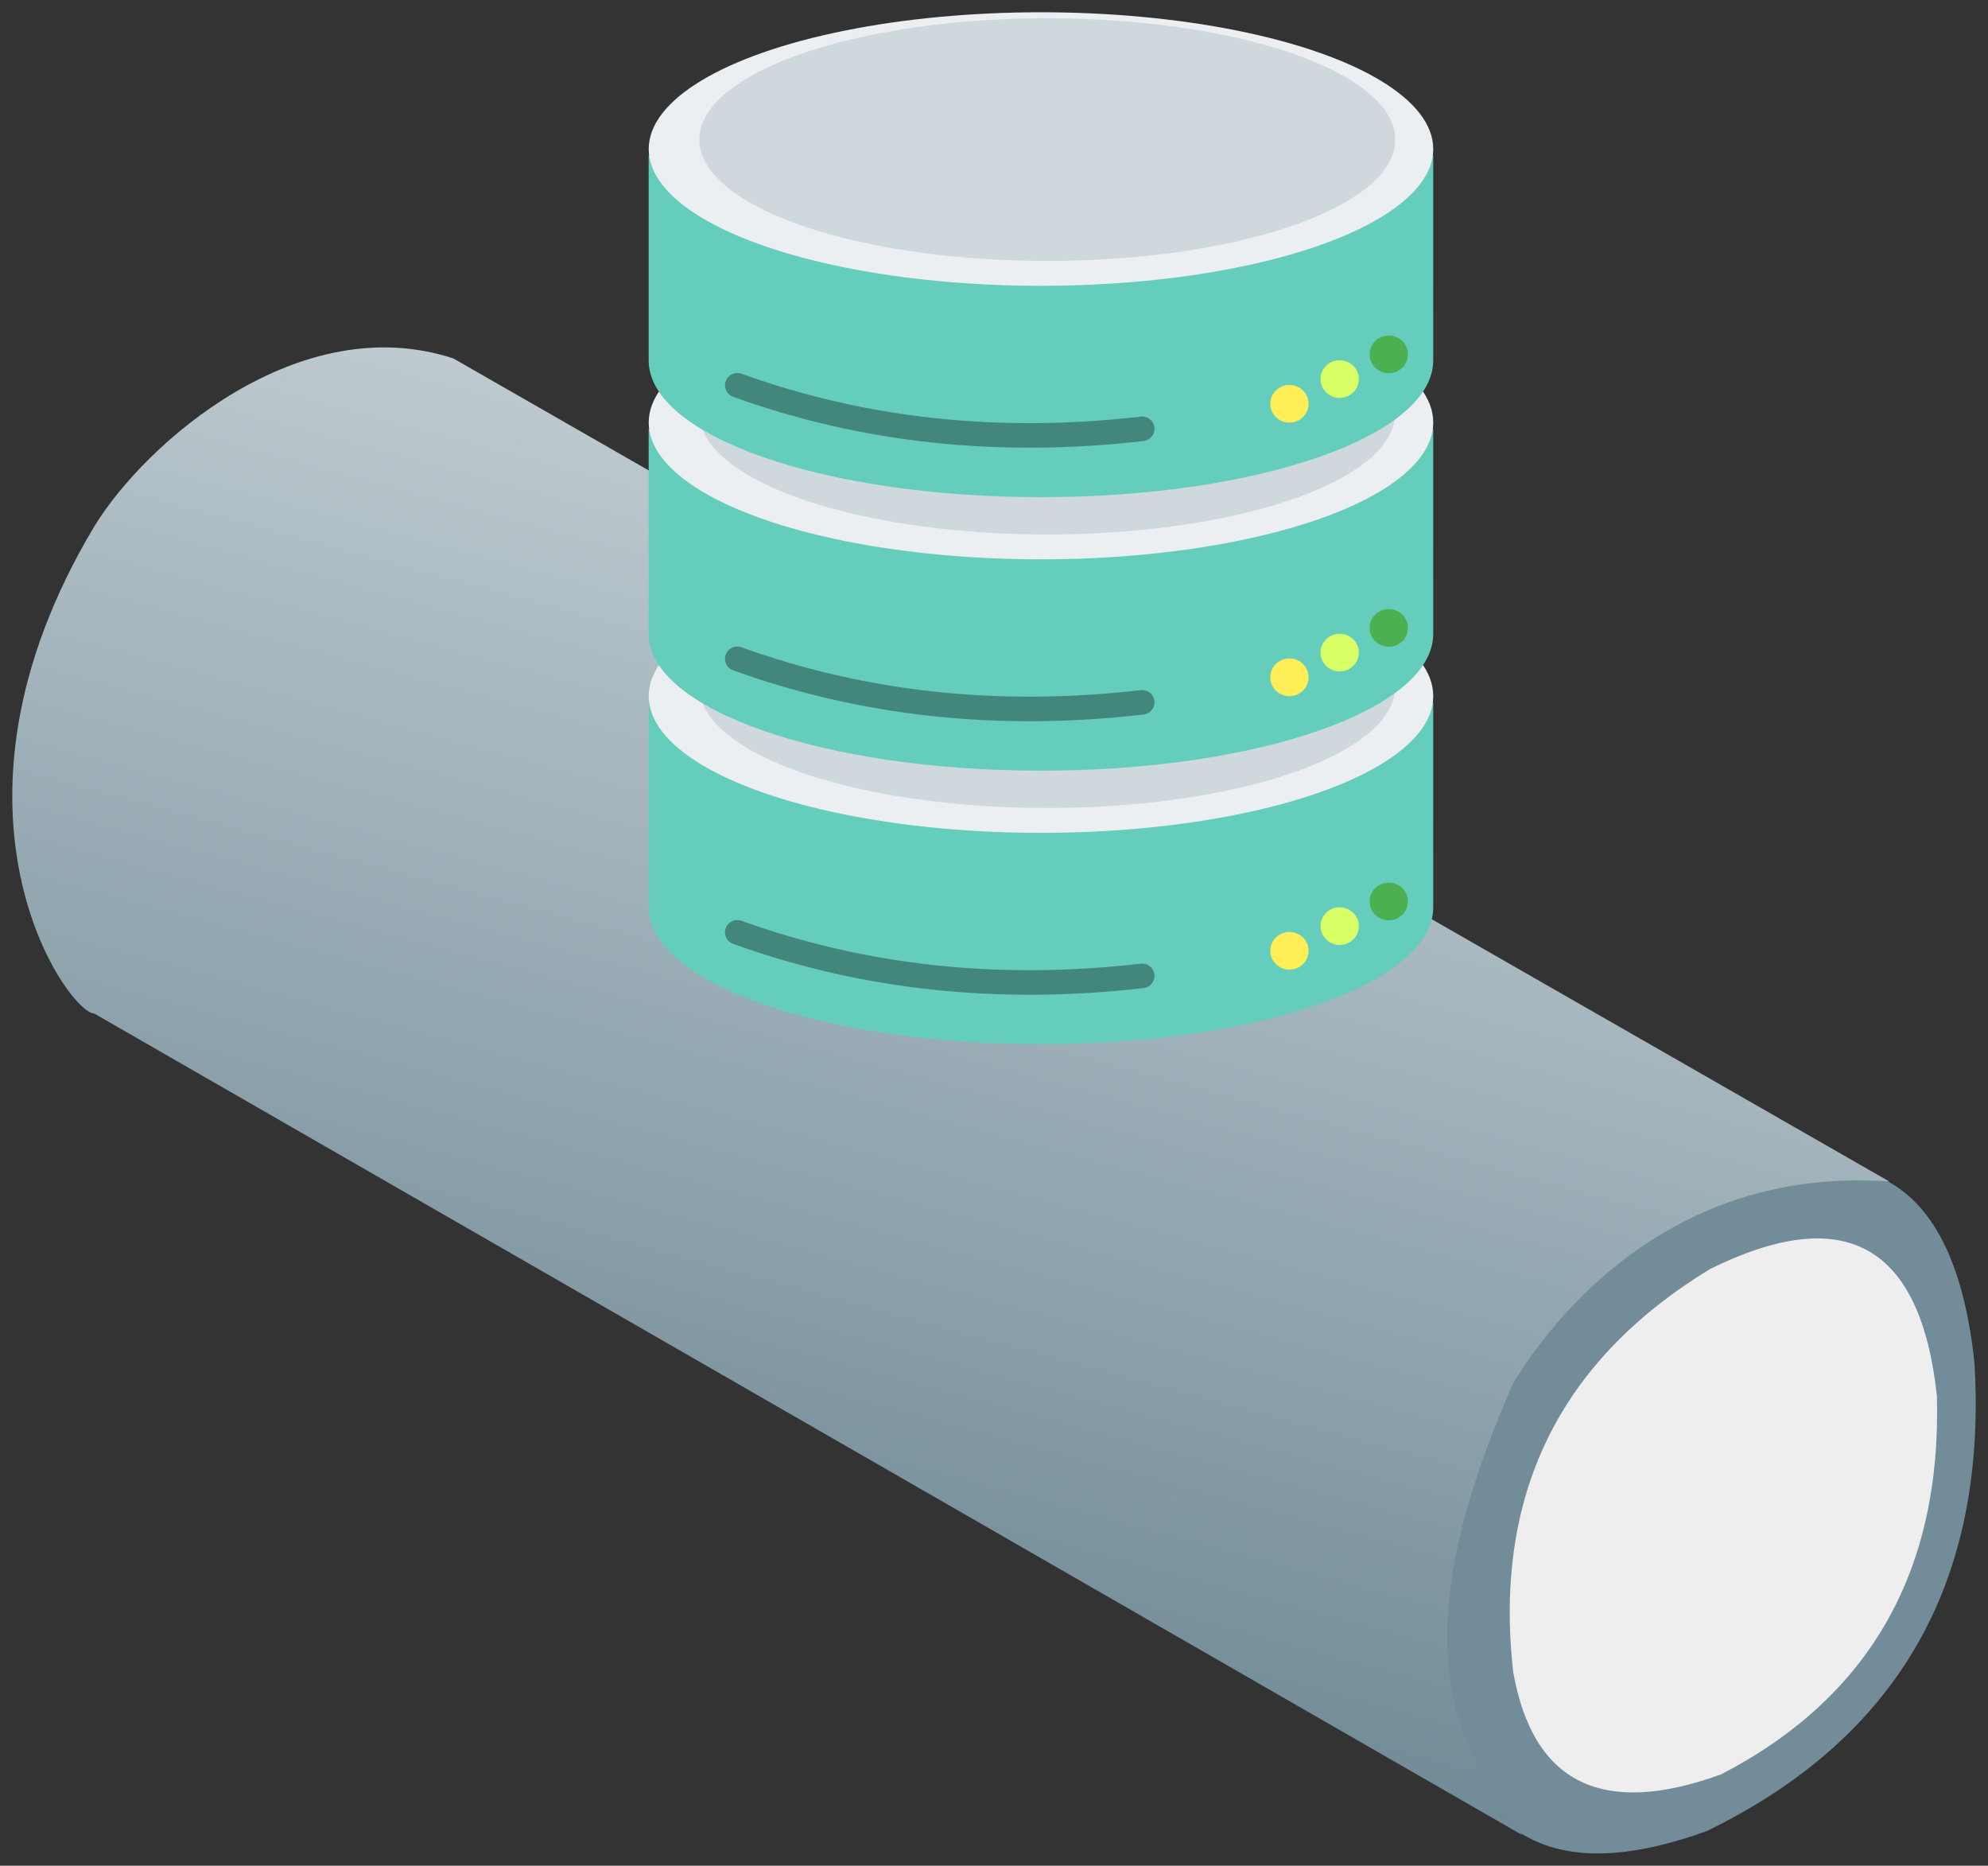 <svg xmlns="http://www.w3.org/2000/svg" xmlns:xlink="http://www.w3.org/1999/xlink" viewBox="0 0 81 76" fill="#fff" fill-rule="evenodd" stroke="#000" stroke-linecap="round" stroke-linejoin="round"><rect x="0" y="0" width="81" height="76" fill="#333333" stroke="none"/><use xlink:href="#D" x=".5" y=".5"/><defs><linearGradient id="A" x1="33%" y1="100%" x2="67%" y2="0%"><stop offset="0%" stop-color="#607d8b"/><stop offset="100%" stop-color="#cfd8dc"/></linearGradient><path id="B" d="M57.896 36.464c0 3.086-7.128 5.571-15.983 5.571s-15.983-2.485-15.983-5.571v-8.356h31.965z"/><path id="C" d="M29.54 37.478q7.734 2.785 16.498 1.773"/></defs><symbol id="D" overflow="visible"><g stroke="none"><path d="M68.496 48.565q10.224-5.041 11.45 6.427.818 13.391-10.901 19.094-9.001 3.268-10.501-5.168-1.5-13.39 9.951-20.354z" fill="#738c99"/><path d="M3.341 40.786l58.181 33.464c-3.051-3.996-4.83-8.241-.365-18.41 2.09-3.421 6.975-8.81 15.325-8.211L17.97 14.1c-6.269-2.053-12.538 3.421-14.628 6.843-6.966 11.633-1.045 19.844 0 19.844z" fill="url(#A)"/><path d="M69.182 51.189q8.247-4.067 9.237 5.185.285 10.699-8.794 15.404-7.261 2.636-8.471-4.169-1.21-10.802 8.028-16.419z" fill="#eee"/><use xlink:href="#B" fill="#65cdbc"/><ellipse cx="41.914" cy="27.855" fill="#eceff1" rx="15.983" ry="5.571"/><ellipse cx="42.172" cy="27.471" fill="#cfd8dc" rx="14.178" ry="4.942"/><ellipse cx="52.037" cy="38.231" fill="#ffee58" rx=".78" ry=".767"/><ellipse cx="54.085" cy="37.225" fill="#d9ff66" rx=".78" ry=".767"/><ellipse cx="56.085" cy="36.219" fill="#4caf50" rx=".78" ry=".767"/></g><use xlink:href="#C" fill="none" stroke-opacity=".34"/><g stroke="none"><use xlink:href="#B" y="-11.142" fill="#65cdbc"/><ellipse cx="41.914" cy="16.713" fill="#eceff1" rx="15.983" ry="5.571"/><ellipse cx="42.172" cy="16.329" fill="#cfd8dc" rx="14.178" ry="4.942"/><ellipse cx="52.037" cy="27.089" fill="#ffee58" rx=".78" ry=".767"/><ellipse cx="54.085" cy="26.083" fill="#d9ff66" rx=".78" ry=".767"/><ellipse cx="56.085" cy="25.077" fill="#4caf50" rx=".78" ry=".767"/></g><use xlink:href="#C" y="-11.142" fill="none" stroke-opacity=".34"/><g stroke="none"><path d="M57.896 14.18c0 3.086-7.128 5.571-15.983 5.571s-15.983-2.485-15.983-5.571V5.824h31.965z" fill="#65cdbc"/><ellipse cx="41.914" cy="5.571" fill="#eceff1" rx="15.983" ry="5.571"/><ellipse cx="42.172" cy="5.187" fill="#cfd8dc" rx="14.178" ry="4.942"/><ellipse cx="52.037" cy="15.947" fill="#ffee58" rx=".78" ry=".767"/><ellipse cx="54.085" cy="14.941" fill="#d9ff66" rx=".78" ry=".767"/><ellipse cx="56.085" cy="13.935" fill="#4caf50" rx=".78" ry=".767"/></g><use xlink:href="#C" y="-22.284" fill="none" stroke-opacity=".34"/></symbol></svg>